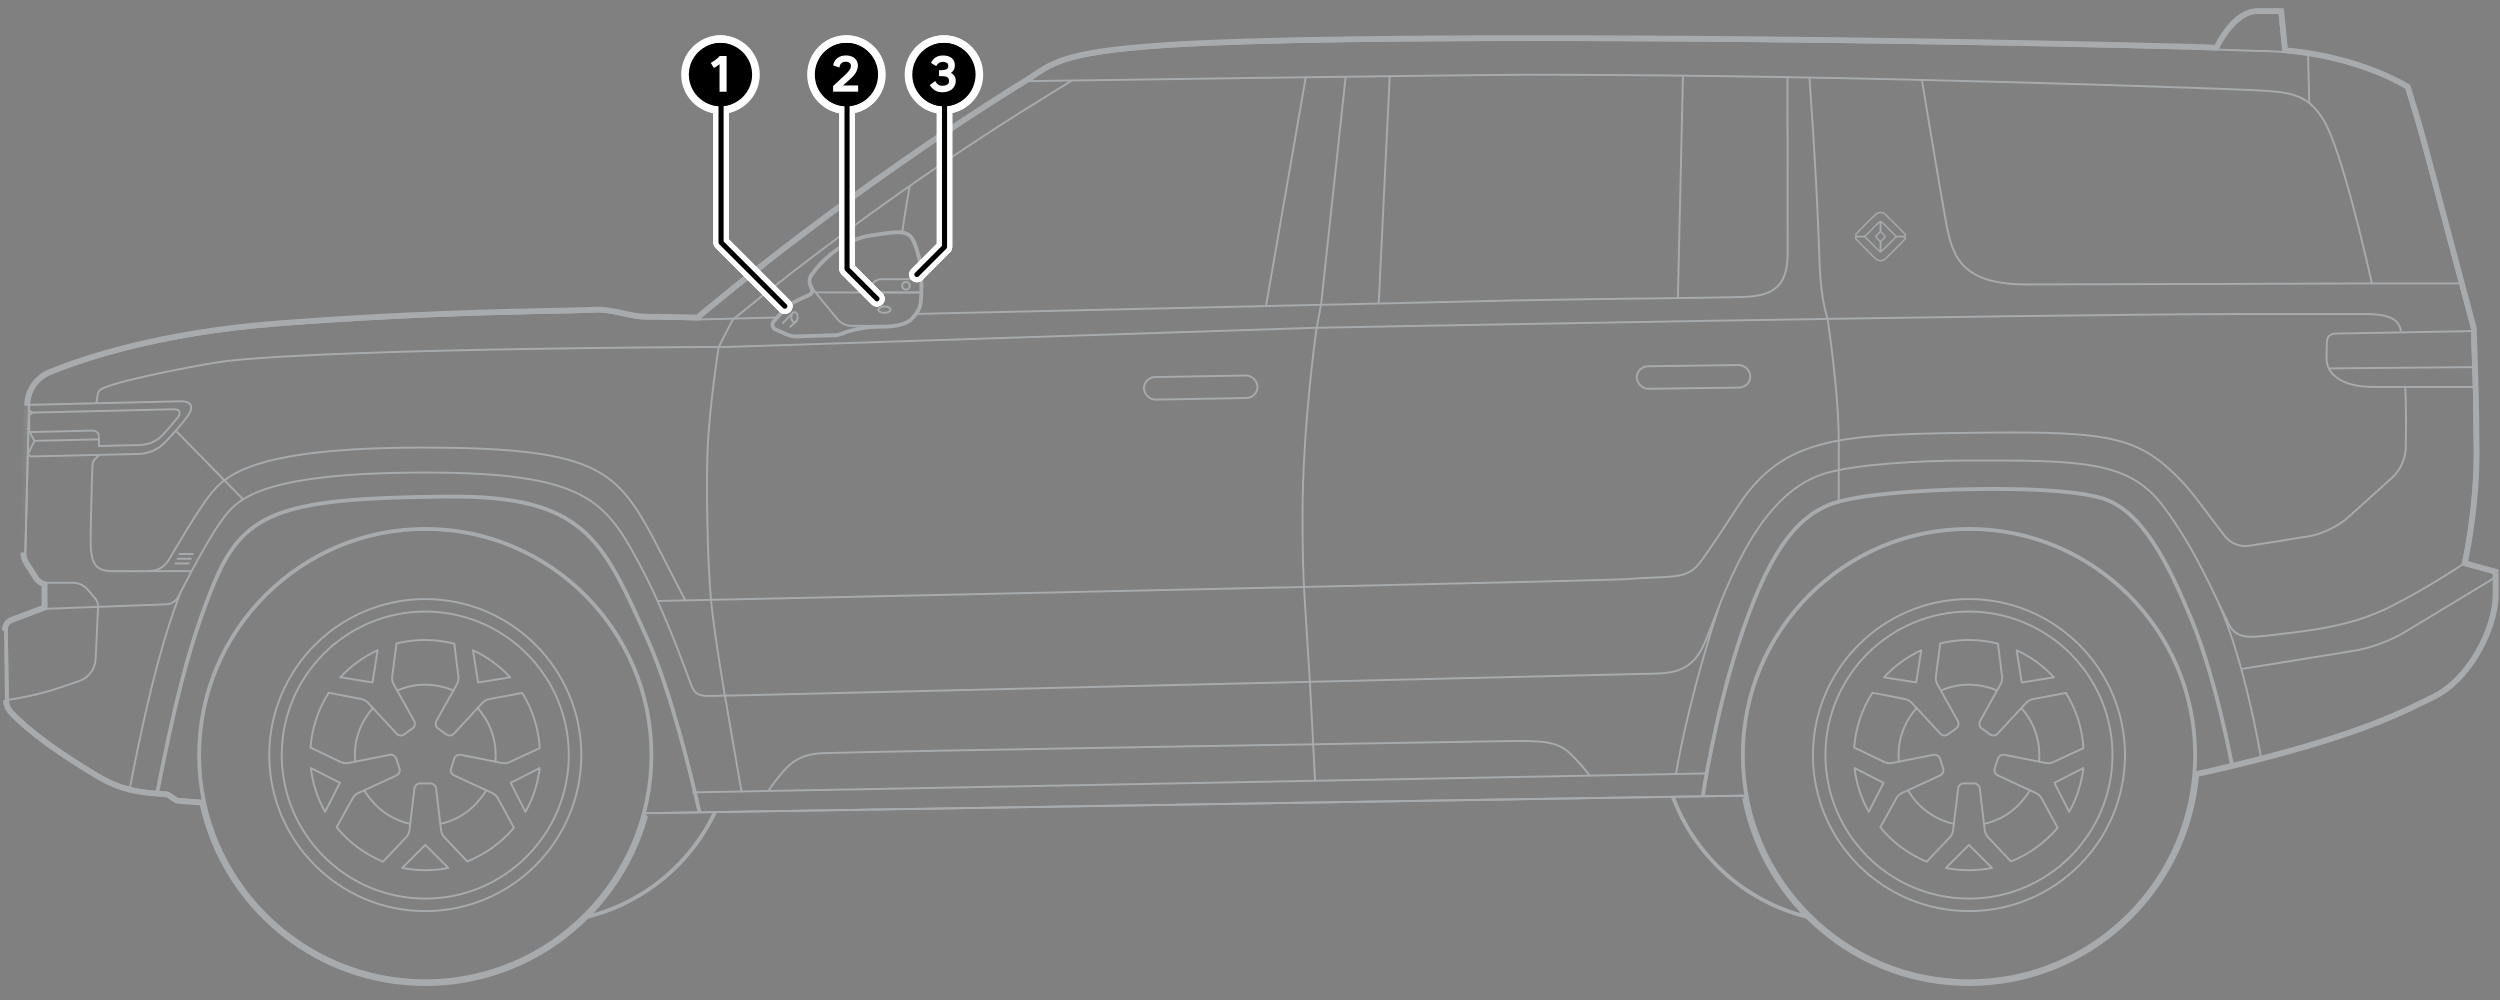 <?xml version="1.0" encoding="UTF-8"?><svg xmlns="http://www.w3.org/2000/svg" width="654" height="261.654" viewBox="0 0 654 261.654"><rect x="0" y="0" width="654" height="261.654" fill="#808080" stroke="none"/><g id="uuid-20042185-d2fc-4138-8f13-c846ec3a4ed9"><line x1="360.676" y1="79.277" x2="363.547" y2="19.933" style="fill:none; stroke:#a7abae; stroke-miterlimit:10; stroke-width:.5px;"/><line x1="331.233" y1="79.792" x2="341.588" y2="20.2" style="fill:none; stroke:#a7abae; stroke-miterlimit:10; stroke-width:.5px;"/><path d="m352.025,20.068l-6.434,59.643-1.212,6.434s-3.636,25.176-3.636,48.859c0,18.39.573,20.434,1.945,43.667l1.329,25.569" style="fill:none; stroke:#a7abae; stroke-miterlimit:10; stroke-width:.5px;"/><line x1="438.934" y1="77.98" x2="440.26" y2="19.788" style="fill:none; stroke:#a7abae; stroke-miterlimit:10; stroke-width:.5px;"/><path d="m201.037,206.912l.173-.273s1.547-2.433,3.821-4.991c2.958-3.328,5.995-4.436,10.353-4.622,10.066-.428,171.88-3.055,179.029-3.156,8.75-.123,12.818,0,16.145,3.081,2.306,2.135,4.31,4.617,5.328,5.946" style="fill:none; stroke:#a7abae; stroke-miterlimit:10; stroke-width:.5px;"/><line x1="604.107" y1="26.968" x2="603.796" y2="14.386" style="fill:none; stroke:#a7abae; stroke-miterlimit:10; stroke-width:.5px;"/><path d="m172.02,157.21c123.172-2.618,249.265-5.391,252.833-5.675,11.647-.924,16.272.235,19.596-4.067,3.143-4.067,6.101-8.874,10.537-15.529,11.414-17.121,25.692-18.202,57.494-18.672,37.528-.555,45.859.279,56.939,11.277,3.79,3.761,5.644,6.568,10.63,13.126.642.844,1.286,1.685,1.932,2.523,1.525,1.978,4.011,2.963,6.477,2.571l15.614-2.48c3.135-.498,7.629-2.642,9.989-4.765l11.569-10.412c2.311-2.08,3.66-5.028,3.721-8.137,0,0,0,0,0,0,.212-10.728-.158-16.028-.158-16.028" style="fill:none; stroke:#a7abae; stroke-miterlimit:10; stroke-width:.5px;"/><path d="m652.367,151.285l-23.74,14.34c-3.165,1.912-8.741,3.959-12.391,4.549l-29.923,4.837" style="fill:none; stroke:#a7abae; stroke-miterlimit:10; stroke-width:.5px;"/><path d="m25.986,118.994l-1.097,1.073c-.396.387-.634.903-.669,1.456-.193,3.089-.46,15.148-.5,18.459-.081,6.675.553,9.389,5.618,9.428,5.659.043,7.63,0,9.048,0,2.434,0,4.376-.587,5.947-3.235,1.57-2.648,7.382-12.639,10.537-16.638,3.962-5.022,10.889-12.448,55.585-12.448s50.563,5.444,60.174,23.17l8.75,17.008" style="fill:none; stroke:#a7abae; stroke-miterlimit:10; stroke-width:.5px;"/><path d="m229.738,85.233h-7.162c-1.143,0-2.671-.723-3.396-1.606l-5.783-7.043c-.523-.637-.928-1.362-1.196-2.142l-.084-.245" style="fill:none; stroke:#a7abae; stroke-miterlimit:10; stroke-width:.5px;"/><g id="uuid-76f3a014-7c23-478b-8bc5-be5f36b1925c"><path d="m218.615,87.936c.509-.016,1.019-.124,1.491-.32,1.364-.564,5.048-1.883,9.631-1.883,2.193,0,6.331.024,8.681-1.888,2.635-2.632,2.699-3.757,2.839-6.997.004-.104.009-.209.014-.317.034-.767.037-2.748.014-3.512-.09-3.048-.13-4.315-1.247-7.865-.611-1.942-1.179-3.304-2.346-4.027-.379-.235-.805-.393-1.288-.49-1.785-.36-4.57.088-9.234.824-.165.026-.332.052-.536.086-8.906,2.042-14.18,9.72-14.177,9.723-.517.579-.793,1.146-.894,1.704-.163.9.151,1.684.373,2.259.242.626.328.924.228,1.168-.065.159-.26.399-.877.676-4.97,2.227-5.16,2.416-8.252,5.904-.244.275-.506.571-.791.891-.177.199-.296.428-.359.667-.066.252-.069.512-.015.759s.165.483.331.684c.157.191.361.35.604.456l3.141,1.374c.634.277,1.675.478,2.367.456l10.302-.329Z" style="fill:none; stroke:#a7abae; stroke-miterlimit:10; stroke-width:.5px;"/><path d="m218.607,87.687c.48-.015.959-.117,1.404-.301,1.381-.571,5.099-1.902,9.727-1.902,2.226,0,6.257.012,8.504-1.815,2.574-2.571,2.628-3.625,2.766-6.831.004-.104.009-.209.014-.318.033-.759.036-2.734.014-3.494-.09-3.035-.128-4.278-1.236-7.797-.615-1.953-1.162-3.222-2.239-3.889-.349-.216-.746-.365-1.205-.458-1.729-.349-4.453.085-9.146.826-.165.026-.332.052-.519.082-8.837,2.026-14.066,9.67-14.046,9.645-.492.551-.743,1.077-.835,1.582-.149.821.135,1.541.36,2.124.231.596.372.998.226,1.354-.101.246-.366.522-1.006.809-4.94,2.214-5.101,2.382-8.167,5.842-.244.275-.506.571-.791.891-.15.169-.251.362-.304.564-.056.213-.058.433-.013.643s.14.409.28.579c.132.161.304.295.511.386l3.141,1.374c.6.262,1.604.456,2.259.435l10.302-.329Z" style="fill:none; stroke:#a7abae; stroke-miterlimit:10; stroke-width:.5px;"/></g><path d="m218.599,87.437c.45-.014.9-.11,1.316-.282,1.397-.578,5.149-1.921,9.822-1.921,2.259,0,6.183,0,8.327-1.742,2.596-2.592,2.556-3.557,2.706-6.983.033-.752.036-2.721.014-3.475-.089-3.023-.126-4.24-1.224-7.73-1.614-5.127-2.6-4.88-12.815-3.27-8.737,2.003-13.915,9.568-13.915,9.568-2.484,2.783,1.819,4.515-1.339,5.93-5.304,2.377-5.032,2.359-8.874,6.671-.508.57-.311,1.47.388,1.776l3.141,1.374c.566.247,1.533.434,2.15.414l10.302-.329Z" style="fill:none; stroke:#a7abae; stroke-miterlimit:10; stroke-width:.5px;"/><path d="m240.691,76.509h-13.179c-.273,0-.519-.164-.623-.416s-.047-.542.146-.735l1.395-1.395c.595-.595,1.401-.929,2.242-.929h10.112" style="fill:none; stroke:#a7abae; stroke-linecap:round; stroke-linejoin:round; stroke-width:.5px;"/><line x1="240.691" y1="76.509" x2="213.396" y2="76.509" style="fill:none; stroke:#a7abae; stroke-linecap:round; stroke-linejoin:round; stroke-width:.5px;"/><ellipse cx="207.838" cy="82.975" rx=".814" ry="1.309" style="fill:none; stroke:#a7abae; stroke-miterlimit:10; stroke-width:.5px;"/><ellipse cx="231.374" cy="81.021" rx="1.597" ry=".828" transform="translate(-1.396 4.102) rotate(-1.013)" style="fill:none; stroke:#a7abae; stroke-miterlimit:10; stroke-width:.5px;"/><line x1="208.24" y1="84.113" x2="206.723" y2="85.499" style="fill:none; stroke:#a7abae; stroke-linecap:round; stroke-linejoin:round; stroke-width:.5px;"/><line x1="207.474" y1="81.806" x2="204.795" y2="84.481" style="fill:none; stroke:#a7abae; stroke-linecap:round; stroke-linejoin:round; stroke-width:.5px;"/><circle cx="236.995" cy="74.771" r=".986" style="fill:none; stroke:#a7abae; stroke-miterlimit:10; stroke-width:.5px;"/><line x1="45.918" y1="147.406" x2="49.383" y2="147.406" style="fill:none; stroke:#a7abae; stroke-linecap:round; stroke-linejoin:round; stroke-width:.5px;"/><line x1="46.453" y1="146.172" x2="49.917" y2="146.172" style="fill:none; stroke:#a7abae; stroke-linecap:round; stroke-linejoin:round; stroke-width:.5px;"/><line x1="46.987" y1="144.938" x2="50.452" y2="144.938" style="fill:none; stroke:#a7abae; stroke-linecap:round; stroke-linejoin:round; stroke-width:.5px;"/><path d="m25.175,105.631l.391-2.429c.112-.693.563-1.285,1.202-1.576,5.689-2.592,28.834-6.778,32.423-7.175,31.016-3.429,131.339-3.705,131.339-3.705h.139c.567-.018,152.812-4.984,152.812-4.984,0,0,189.066-3.613,244.809-3.613,10.332,0,24.925,0,29.756,0,4.831,0,9.491.364,10.039,4.497" style="fill:none; stroke:#a7abae; stroke-miterlimit:10; stroke-width:.5px;"/><path d="m33.968,206.096c5.435-27.908,9.261-40.483,13.065-50.645" style="fill:none; stroke:#a7abae; stroke-miterlimit:10; stroke-width:.5px;"/><path d="m580.481,157.965c6.678,15.406,10.313,36.545,10.975,40.041" style="fill:none; stroke:#a7abae; stroke-miterlimit:10; stroke-width:.5px;"/><path d="m438.422,202.476c1.362-7.874,4.521-23.025,11.256-43.792" style="fill:none; stroke:#a7abae; stroke-miterlimit:10; stroke-width:.5px;"/><path d="m237.992,48.645c-.295,1.706-1.078,5.638-1.995,12.429" style="fill:none; stroke:#a7abae; stroke-miterlimit:10; stroke-width:.5px;"/><path d="m502.763,20.905s4.415,26.699,6.081,35.936c1.666,9.237,3.18,17.565,21.199,17.565s90.437-.262,90.437-.262" style="fill:none; stroke:#a7abae; stroke-miterlimit:10; stroke-width:.5px;"/><path d="m239.309,82.123l157.711-3.548c23.089-.458,51.253-.609,59.43-.912,8.177-.303,11.205-3.483,11.205-11.508s-.049-45.973-.049-45.973" style="fill:none; stroke:#a7abae; stroke-miterlimit:10; stroke-width:.5px;"/><path d="m269.053,21.225s114.095-1.676,131.292-1.676c88.145,0,188.448,3.989,188.448,3.989,9.865.634,16.194.023,20.973,11.854,4.947,12.249,10.714,38.754,10.714,38.754h23.026" style="fill:none; stroke:#a7abae; stroke-miterlimit:10; stroke-width:.5px;"/><path d="m583.84,199.909s-4.073-22.211-10.599-37.96c-6.259-15.103-12.961-28.353-23.17-31.551-10.209-3.198-35.379-2.415-35.379-2.415,0,0-27.06.369-36.162,4.059-9.102,3.69-16.229,13.121-23.862,36.654-6.113,18.848-9.225,39.606-9.225,39.606" style="fill:none; stroke:#a7abae; stroke-miterlimit:10;"/><line x1="456.871" y1="208.127" x2="168.44" y2="212.733" style="fill:none; stroke:#a7abae; stroke-miterlimit:10; stroke-width:.5px;"/><path d="m515.084,256.693c-32.623,0-59.164-26.541-59.164-59.163,0-32.623,26.541-59.164,59.164-59.164s59.164,26.541,59.164,59.164-26.541,59.163-59.164,59.163Z" style="fill:none; stroke:#a7abae; stroke-miterlimit:10; stroke-width:1px;"/><path d="m515.08,238.346c-22.507,0-40.817-18.31-40.817-40.816,0-22.507,18.31-40.817,40.817-40.817,22.507,0,40.817,18.31,40.817,40.817,0,22.506-18.31,40.816-40.817,40.816Z" style="fill:none; stroke:#a7abae; stroke-miterlimit:10; stroke-width:.5px;"/><path d="m515.08,235.075c-20.703,0-37.546-16.843-37.546-37.545s16.844-37.546,37.546-37.546,37.545,16.843,37.545,37.546-16.843,37.545-37.545,37.545Z" style="fill:none; stroke:#a7abae; stroke-miterlimit:10; stroke-width:.5px;"/><path d="m504.029,225.415c-4.647-1.91-8.895-5.011-12.148-8.996l4.182-7.549c.326-.617.84-1.1,1.49-1.408l9.988-4.612c.684-.337,1.014-1.091.804-1.802l-.431-1.309-.403-1.273c-.221-.628-.8-1.033-1.449-1.033h-.079l-.174.021-10.821,2.139c-.216.043-.429.066-.641.066-.471,0-.945-.109-1.368-.311l-7.924-3.785c.362-5.026,1.993-10.029,4.786-14.345l8.481,1.652c.688.131,1.316.474,1.764.965l7.508,8.093c.274.302.673.476,1.087.476.319,0,.626-.101.887-.291l2.176-1.562c.624-.495.789-1.307.424-1.955l-5.363-9.617c-.343-.594-.476-1.303-.382-2.006l1.145-8.668c7.406-1.731,12.898-.487,15.108.107l1.069,8.56c.092.686-.045,1.4-.382,2.008l-5.367,9.621c-.369.656-.191,1.494.416,1.944l2.173,1.569c.259.189.566.291.889.291.407,0,.789-.161,1.08-.454l7.508-8.108c.467-.504,1.085-.842,1.787-.973l8.593-1.597c2.664,4.265,4.295,9.272,4.584,14.427l-7.83,3.639c-.441.212-.913.319-1.382.319-.21,0-.422-.021-.63-.064l-10.905-2.152-.189-.007c-.666,0-1.258.435-1.44,1.057l-.412,1.249-.407,1.28c-.247.703.09,1.498.789,1.826l10.001,4.619c.63.302,1.147.791,1.485,1.406l4.167,7.671c-3.247,3.841-7.472,6.934-12.208,8.811l-5.976-6.314c-.484-.506-.791-1.155-.872-1.828l-1.309-10.944c-.082-.752-.725-1.325-1.494-1.325h-2.677c-.763,0-1.404.57-1.492,1.327l-1.307,10.94c-.082.688-.388,1.333-.862,1.82l-6.046,6.385Z" style="fill:none; stroke:#a7abae; stroke-linecap:round; stroke-linejoin:round; stroke-width:.5px;"/><path d="m521.105,227.047c-1.941.393-3.969.6-6.03.6s-4.078-.207-6.019-.6l6.019-6.03,6.03,6.03Z" style="fill:none; stroke:#a7abae; stroke-linecap:round; stroke-linejoin:round; stroke-width:.5px;"/><path d="m545.014,200.921c-.226,1.967-.656,3.96-1.293,5.92-.637,1.96-1.457,3.814-2.43,5.539l-3.875-7.588,7.598-3.871Z" style="fill:none; stroke:#a7abae; stroke-linecap:round; stroke-linejoin:round; stroke-width:.5px;"/><path d="m527.555,170.108c1.801.823,3.563,1.848,5.231,3.059,1.667,1.211,3.177,2.565,4.517,4.023l-8.414,1.34-1.334-8.423Z" style="fill:none; stroke:#a7abae; stroke-linecap:round; stroke-linejoin:round; stroke-width:.5px;"/><path d="m492.855,177.191c1.34-1.458,2.858-2.818,4.526-4.029s3.421-2.229,5.222-3.053l-1.325,8.416-8.423-1.334Z" style="fill:none; stroke:#a7abae; stroke-linecap:round; stroke-linejoin:round; stroke-width:.5px;"/><path d="m488.869,212.381c-.973-1.725-1.797-3.589-2.434-5.55-.637-1.96-1.063-3.943-1.29-5.91l7.595,3.861-3.871,7.598Z" style="fill:none; stroke:#a7abae; stroke-linecap:round; stroke-linejoin:round; stroke-width:.5px;"/><path d="m496.742,199.247c-.617-6.607,2.335-11.444,4.64-14.016" style="fill:none; stroke:#a7abae; stroke-linecap:round; stroke-linejoin:round; stroke-width:.5px;"/><path d="m511.139,215.522c-5.121-1.121-9.452-4.379-12.007-8.788" style="fill:none; stroke:#a7abae; stroke-linecap:round; stroke-linejoin:round; stroke-width:.5px;"/><path d="m531.048,206.739c-1.812,2.816-5.219,7.295-12.034,8.784" style="fill:none; stroke:#a7abae; stroke-linecap:round; stroke-linejoin:round; stroke-width:.5px;"/><path d="m528.776,185.23c4.487,4.992,4.951,10.672,4.641,14.015" style="fill:none; stroke:#a7abae; stroke-linecap:round; stroke-linejoin:round; stroke-width:.5px;"/><path d="m507.733,180.642c6.953-3.04,12.978-.75,14.701.003" style="fill:none; stroke:#a7abae; stroke-linecap:round; stroke-linejoin:round; stroke-width:.5px;"/><path d="m280.426,21.059c-12.379,7.612-46.95,28.416-88.749,62.576" style="fill:none; stroke:#a7abae; stroke-miterlimit:10; stroke-width:.5px;"/><path d="m646.662,86.613l-35.523.65c-1.294,0-2.434.585-2.434,2.342l-.087,4.122c0,4.046,3.821,7.493,12.212,7.493h26.3" style="fill:none; stroke:#a7abae; stroke-miterlimit:10; stroke-width:.5px;"/><path d="m53.312,209.514c-.095-.007-4.504-.331-6.615-.494-.725-.056-2.244-1.63-2.969-1.688-1.115-.088-1.436-.114-2.552-.205-4.548-.369-9.231-.772-15.732-4.679-9.486-5.701-17.351-11.25-22.215-16.409-.751-.796-1.153-1.857-1.17-2.951l-.284-18.35c-.014-.875.483-1.677,1.272-2.055l9.072-3.418v-6.81s-1.495-.111-2.436-1.661c-.579-.954-1.621-2.559-2.335-3.652-.498-.762-.752-1.656-.729-2.566l.985-38.686c.09-3.543,2.251-6.698,5.528-8.049,8.847-3.645,28.596-10.305,59.258-12.71,43.106-3.381,78.484-3.239,82.952-3.601,4.468-.362,9.177,1.811,13.765,1.811s13.523.241,13.523.241c0,0,38.518-32.903,86.333-62.305,6.229-3.939,7.946-7.125,35.947-8.98,45.018-2.981,177.593-1.91,268.505.446l16.521.565c24.388,0,39.528,9.735,39.528,9.735,0,0,2.463,7.859,4.223,14.31,1.628,5.969,11.49,43.056,12.955,48.566l.49,15.295h.019s.091,1.528.227,16.392c.144,15.767-3.176,30.061-3.176,30.061l8.168,2.269s0,2.236,0,5.672c0,8.468-6.593,21.7-15.964,26.26-6.924,3.369-18.367,9.828-52.563,18.036-3.257.782-6.514,1.525-9.77,2.229" style="fill:none; stroke:#a7abae; stroke-miterlimit:10; stroke-width:.5px;"/><path d="m182.991,212.501l-.43-1.882c-1.554-6.802-7.068-29.924-13.165-43.369-11.708-25.82-16.084-37.713-52.451-37.351-42.086.419-52.758,3.458-60.581,21.806-7.255,17.018-11.271,35.578-15.187,55.423" style="fill:none; stroke:#a7abae; stroke-miterlimit:10;"/><path d="m644.2,147.673s-9.125,6.109-18.827,11.013c-10.478,5.297-21.459,6.297-29.516,7.269-8.05.971-11.262,1.548-13.42-4.018-3.218-6.15-7.723-17.668-16.343-29.259-9.12-12.263-21.393-12.258-51.578-12.201-12.948.024-29.696,1.013-37.528,3.512-18.514,5.908-26.545,33.678-31.08,44.247-3.661,8.532-9.655,7.914-16.696,8.064-7.33.156-236.934,5.635-236.934,5.635-8.291,0-9.995,1.022-11.453-2.729-1.748-4.496-6.806-19.167-13.684-31.928-8.832-16.386-14.147-23.656-55.855-23.656-41.708,0-48.62,6.592-52.317,11.213-3.138,3.922-7.803,12.381-12.31,21.245-.605,1.19-1.812,1.963-3.146,2.013l-31.392,1.173" style="fill:none; stroke:#a7abae; stroke-miterlimit:10; stroke-width:.5px;"/><path d="m111.256,256.693c-32.623,0-59.164-26.541-59.164-59.163,0-32.623,26.541-59.164,59.164-59.164,32.623,0,59.164,26.541,59.164,59.164,0,32.622-26.541,59.163-59.164,59.163Z" style="fill:none; stroke:#a7abae; stroke-miterlimit:10; stroke-width:1px;"/><path d="m111.252,238.346c-22.507,0-40.817-18.31-40.817-40.816,0-22.507,18.31-40.817,40.817-40.817,22.507,0,40.817,18.31,40.817,40.817,0,22.506-18.31,40.816-40.817,40.816Z" style="fill:none; stroke:#a7abae; stroke-miterlimit:10; stroke-width:.5px;"/><path d="m111.252,235.075c-20.703,0-37.546-16.843-37.546-37.545s16.844-37.546,37.546-37.546,37.545,16.843,37.545,37.546-16.843,37.545-37.545,37.545Z" style="fill:none; stroke:#a7abae; stroke-miterlimit:10; stroke-width:.5px;"/><path d="m100.201,225.415c-4.647-1.91-8.895-5.011-12.148-8.996l4.182-7.549c.326-.617.84-1.1,1.49-1.408l9.988-4.612c.684-.337,1.014-1.091.804-1.802l-.431-1.309-.403-1.273c-.221-.628-.8-1.033-1.449-1.033h-.079l-.174.021-10.821,2.139c-.216.043-.429.066-.641.066-.471,0-.945-.109-1.368-.311l-7.924-3.785c.362-5.026,1.993-10.029,4.786-14.345l8.481,1.652c.688.131,1.316.474,1.764.965l7.508,8.093c.274.302.673.476,1.087.476.319,0,.626-.101.887-.291l2.176-1.562c.624-.495.789-1.307.424-1.955l-5.363-9.617c-.343-.594-.476-1.303-.382-2.006l1.145-8.668c7.406-1.731,12.898-.487,15.108.107l1.069,8.56c.092.686-.045,1.4-.382,2.008l-5.367,9.621c-.369.656-.191,1.494.416,1.944l2.173,1.569c.259.189.566.291.889.291.407,0,.789-.161,1.08-.454l7.508-8.108c.467-.504,1.085-.842,1.787-.973l8.593-1.597c2.664,4.265,4.295,9.272,4.584,14.427l-7.83,3.639c-.441.212-.913.319-1.382.319-.21,0-.422-.021-.63-.064l-10.905-2.152-.189-.007c-.666,0-1.258.435-1.44,1.057l-.412,1.249-.407,1.28c-.247.703.09,1.498.789,1.826l10.001,4.619c.63.302,1.147.791,1.485,1.406l4.167,7.671c-3.247,3.841-7.472,6.934-12.208,8.811l-5.976-6.314c-.484-.506-.791-1.155-.872-1.828l-1.309-10.944c-.082-.752-.725-1.325-1.494-1.325h-2.677c-.763,0-1.404.57-1.492,1.327l-1.307,10.94c-.082.688-.388,1.333-.862,1.82l-6.046,6.385Z" style="fill:none; stroke:#a7abae; stroke-linecap:round; stroke-linejoin:round; stroke-width:.5px;"/><path d="m117.277,227.047c-1.941.393-3.969.6-6.03.6s-4.078-.207-6.019-.6l6.019-6.03,6.03,6.03Z" style="fill:none; stroke:#a7abae; stroke-linecap:round; stroke-linejoin:round; stroke-width:.5px;"/><path d="m141.186,200.921c-.226,1.967-.656,3.96-1.293,5.92-.637,1.96-1.457,3.814-2.43,5.539l-3.875-7.588,7.598-3.871Z" style="fill:none; stroke:#a7abae; stroke-linecap:round; stroke-linejoin:round; stroke-width:.5px;"/><path d="m123.727,170.108c1.801.823,3.563,1.848,5.231,3.059,1.667,1.211,3.177,2.565,4.517,4.023l-8.414,1.34-1.334-8.423Z" style="fill:none; stroke:#a7abae; stroke-linecap:round; stroke-linejoin:round; stroke-width:.5px;"/><path d="m89.028,177.191c1.34-1.458,2.858-2.818,4.526-4.029s3.421-2.229,5.222-3.053l-1.325,8.416-8.423-1.334Z" style="fill:none; stroke:#a7abae; stroke-linecap:round; stroke-linejoin:round; stroke-width:.5px;"/><path d="m85.041,212.381c-.973-1.725-1.797-3.589-2.434-5.55-.637-1.96-1.063-3.943-1.29-5.91l7.595,3.861-3.871,7.598Z" style="fill:none; stroke:#a7abae; stroke-linecap:round; stroke-linejoin:round; stroke-width:.5px;"/><path d="m92.914,199.247c-.617-6.607,2.335-11.444,4.64-14.016" style="fill:none; stroke:#a7abae; stroke-linecap:round; stroke-linejoin:round; stroke-width:.5px;"/><path d="m107.311,215.522c-5.121-1.121-9.452-4.379-12.007-8.788" style="fill:none; stroke:#a7abae; stroke-linecap:round; stroke-linejoin:round; stroke-width:.5px;"/><path d="m127.22,206.739c-1.812,2.816-5.219,7.295-12.034,8.784" style="fill:none; stroke:#a7abae; stroke-linecap:round; stroke-linejoin:round; stroke-width:.5px;"/><path d="m124.948,185.23c4.487,4.992,4.951,10.672,4.641,14.015" style="fill:none; stroke:#a7abae; stroke-linecap:round; stroke-linejoin:round; stroke-width:.5px;"/><path d="m103.905,180.642c6.953-3.04,12.978-.75,14.701.003" style="fill:none; stroke:#a7abae; stroke-linecap:round; stroke-linejoin:round; stroke-width:.5px;"/><path d="m12.12,152.457h6.951c1.437,0,2.874.596,3.991,1.913l1.889,2.227c.423.499.744,1.441.713,2.094l-.645,13.73c-.122,2.607-1.823,4.876-4.291,5.726l-4.879,1.68c-6.862,2.362-13.791,3.264-13.791,3.264" style="fill:none; stroke:#a7abae; stroke-miterlimit:10; stroke-width:.5px;"/><rect x="428.178" y="95.655" width="29.7" height="5.895" rx="2.947" ry="2.947" transform="translate(-1.272 5.901) rotate(-.762)" style="fill:none; stroke:#a7abae; stroke-linecap:round; stroke-linejoin:round; stroke-width:.5px;"/><rect x="299.265" y="98.433" width="29.7" height="5.895" rx="2.947" ry="2.947" transform="translate(-1.745 5.576) rotate(-1.014)" style="fill:none; stroke:#a7abae; stroke-linecap:round; stroke-linejoin:round; stroke-width:.5px;"/><line x1="182.63" y1="83.586" x2="203.653" y2="83.035" style="fill:none; stroke:#a7abae; stroke-miterlimit:10; stroke-width:.5px;"/><path d="m193.952,206.929l-4.327-25.008s-2.802-16.197-3.624-24.936c-.822-8.739-1.569-32.641-.598-44.368.971-11.727,2.614-21.885,2.614-21.885l3.66-7.096" style="fill:none; stroke:#a7abae; stroke-miterlimit:10; stroke-width:.5px;"/><path d="m473.363,20.373c2.1,30.092,2.35,40.926,2.668,49.307.329,8.673,2.049,13.737,2.049,13.737,0,0,2.929,18.893,2.929,31.73v15.919" style="fill:none; stroke:#a7abae; stroke-miterlimit:10; stroke-width:.5px;"/><line x1="446.458" y1="202.326" x2="181.129" y2="207.284" style="fill:none; stroke:#a7abae; stroke-miterlimit:10; stroke-width:.5px;"/><path d="m580.127,12.978l.367-.766s4.226-8.814,10.022-8.814h5.796l1.011,10.218" style="fill:none; stroke:#a7abae; stroke-miterlimit:10; stroke-width:.5px;"/><g id="uuid-d1fcad45-4973-4326-a579-f0b0fcc62391"><path d="m.783,164.742s.276,18.362.276,18.361c.018,1.328.514,2.634,1.45,3.624,4.955,5.251,12.919,10.863,22.427,16.57,6.698,4.031,11.565,4.454,16.168,4.822.499.039.838.067,1.163.093.394.032.768.062,1.329.102.147.042.47.257,1.041.67.413.3,1.263.966,1.98,1.024.405.031.893.067,1.419.107,1.506.114,3.389.257,4.45.334,2.965,13.49,10.47,25.296,20.823,33.729s23.574,13.505,37.95,13.505c13.761,0,26.455-4.639,36.598-12.435,10.181-7.825,17.796-18.832,21.349-31.527,0,0,286.869-4.584,286.854-4.584,2.704,13.79,10.134,25.903,20.525,34.58,10.437,8.715,23.867,13.966,38.499,13.966,15.747,0,30.103-6.083,40.837-16.019,10.63-9.84,17.713-23.465,19.082-38.712,3.022-.665,6.045-1.356,9.068-2.085,31.493-7.552,43.775-13.639,50.991-17.221.634-.315,1.225-.608,1.786-.881,4.491-2.19,8.312-6.234,11.13-10.745,3.359-5.374,5.395-11.571,5.395-16.411v-6.43s-7.992-2.219-7.992-2.219c.723-3.439,3.115-15.875,2.991-29.364-.129-14.629-.246-16.416-.248-16.423l-.483-15.409-1.705-6.408c-3.3-12.405-9.966-37.457-11.28-42.268-1.765-6.476-4.351-14.689-4.351-14.689l-.304-.195s-12.013-7.714-31.759-9.519l-1.025-10.296h-6.707c-1.56,0-2.983.543-4.222,1.323-4.084,2.569-6.696,8.055-6.699,8.061,0,0-.083.175-.082.175,0,0-6.059-.21-6.067-.21-90.901-2.355-223.527-3.433-268.593-.449-14.524.965-22.087,2.29-26.898,3.931-3.513,1.198-5.537,2.558-7.658,3.98-.604.405-1.21.812-1.855,1.219-45.454,27.944-82.519,59.068-86.163,62.155-1.757-.047-9.123-.237-13.165-.237-2.005,0-4.055-.442-6.221-.914-2.447-.533-5.061-1.11-7.629-.901-1.066.087-4.023.145-8.6.235-13.816.27-41.895.82-74.34,3.371-30.775,2.408-50.634,9.108-59.562,12.779-1.816.747-3.322,1.991-4.39,3.537-1.08,1.563-1.712,3.435-1.769,5.417,0,0-.974,38.688-.974,38.68-.036,1.113.286,2.216.889,3.138.714,1.092,1.753,2.695,2.32,3.616.441.737.991,1.229,1.513,1.552.288.178.565.304.773.354,0,0,0,5.364,0,5.364,0,0-8.425,3.173-8.506,3.208-.568.274-1.032.7-1.35,1.216s-.491,1.12-.481,1.75Z" style="fill:none; stroke:#a7abae; stroke-miterlimit:3; stroke-width:.5px;"/><path d="m1.033,164.738s.276,18.362.276,18.361c.017,1.269.491,2.513,1.382,3.456,4.93,5.225,12.87,10.822,22.374,16.528,6.648,4.001,11.469,4.42,16.059,4.786.5.039.838.067,1.164.093.394.032.768.062,1.368.109.159.031.523.271,1.129.711.45.326,1.226.926,1.852.977.405.031.893.067,1.419.107,1.611.122,3.634.275,4.635.348,2.925,13.509,10.419,25.334,20.776,33.771,10.316,8.404,23.476,13.449,37.792,13.449,13.704,0,26.344-4.62,36.446-12.384,10.187-7.829,17.794-18.858,21.311-31.576,0,0,287.262-4.59,287.251-4.59,2.659,13.817,10.08,25.957,20.48,34.641,10.394,8.679,23.768,13.908,38.339,13.908,15.682,0,29.978-6.057,40.667-15.952,10.629-9.839,17.696-23.476,19.018-38.733,3.08-.677,6.162-1.381,9.243-2.123,31.473-7.547,43.737-13.628,50.938-17.202.634-.315,1.225-.608,1.787-.881,4.436-2.163,8.225-6.167,11.028-10.652,3.341-5.346,5.357-11.498,5.357-16.279v-6.24s-8.036-2.231-8.036-2.231c.654-3.067,3.161-15.752,3.034-29.54-.129-14.687-.247-16.413-.247-16.417l-.483-15.38-1.698-6.38c-3.301-12.406-9.966-37.457-11.279-42.266-1.763-6.471-4.321-14.593-4.321-14.593l-.228-.146s-12.038-7.734-31.852-9.499l-1.023-10.277h-6.48c-1.5,0-2.878.522-4.089,1.284-4.015,2.526-6.604,7.952-6.606,7.956,0,0-.153.324-.153.324,0,0-6.223-.216-6.23-.216-90.904-2.355-223.518-3.432-268.57-.449-14.521.965-22.055,2.289-26.834,3.918-3.48,1.187-5.483,2.531-7.599,3.951-.604.405-1.213.813-1.864,1.225-45.766,28.136-83.022,59.495-86.205,62.194-1.565-.042-9.138-.24-13.254-.24-2.037,0-4.113-.449-6.274-.919-2.455-.534-5.031-1.101-7.555-.896-1.076.088-4.045.146-8.615.236-13.815.27-41.888.82-74.326,3.37-30.747,2.405-50.581,9.099-59.487,12.761-1.771.729-3.238,1.941-4.279,3.448-1.053,1.524-1.669,3.348-1.725,5.282,0,0-.974,38.688-.974,38.682-.034,1.06.273,2.113.849,2.993.713,1.092,1.754,2.697,2.325,3.624.418.699.939,1.163,1.43,1.468.348.215.679.35.892.372,0,0,0,5.732,0,5.732,0,0-8.587,3.234-8.648,3.26-.525.253-.952.646-1.246,1.122s-.453,1.034-.444,1.615Z" style="fill:none; stroke:#a7abae; stroke-miterlimit:3; stroke-width:.5px;"/><path d="m1.283,164.734s.276,18.362.276,18.362c.016,1.209.468,2.393,1.314,3.288,4.905,5.199,12.82,10.782,22.321,16.485,6.598,3.971,11.373,4.386,15.949,4.751.5.039.839.067,1.164.093.393.032.767.062,1.379.11.187.015.607.295,1.244.756.486.352,1.188.887,1.724.93.405.031.893.067,1.419.107,1.735.131,3.923.297,4.822.361,2.884,13.528,10.368,25.373,20.729,33.813,10.274,8.369,23.378,13.393,37.634,13.393,13.647,0,26.234-4.6,36.294-12.332,10.193-7.834,17.792-18.884,21.272-31.625,0,0,287.656-4.596,287.648-4.596,2.613,13.844,10.025,26.011,20.434,34.703,10.351,8.643,23.668,13.85,38.179,13.85,15.616,0,29.852-6.032,40.498-15.886,10.627-9.838,17.679-23.488,18.955-38.754,3.139-.689,6.278-1.405,9.418-2.162,31.453-7.542,43.7-13.616,50.886-17.183.634-.315,1.226-.609,1.789-.882,4.38-2.136,8.138-6.099,10.926-10.56,3.324-5.319,5.319-11.424,5.319-16.146v-6.05s-8.08-2.243-8.08-2.243c.562-2.59,3.209-15.571,3.078-29.716-.13-14.744-.247-16.409-.247-16.411l-.482-15.352-1.691-6.353c-3.301-12.407-9.965-37.456-11.279-42.265-1.762-6.466-4.291-14.497-4.291-14.497l-.152-.098s-12.063-7.753-31.945-9.478l-1.021-10.257h-6.254c-1.441,0-2.773.501-3.956,1.246-3.946,2.483-6.512,7.848-6.513,7.851,0,0-.223.473-.223.473,0,0-6.388-.221-6.392-.221-90.906-2.355-223.508-3.432-268.547-.45-14.517.965-22.024,2.287-26.77,3.905-3.448,1.176-5.428,2.505-7.541,3.922-.604.405-1.215.815-1.872,1.23-46.138,28.365-83.622,60.005-86.247,62.234-1.321-.036-9.139-.242-13.343-.242-2.068,0-4.171-.456-6.327-.925-2.463-.536-5.002-1.093-7.482-.891-1.086.088-4.067.147-8.631.236-13.814.27-41.881.82-74.311,3.369-30.718,2.403-50.527,9.09-59.411,12.743-1.725.71-3.154,1.891-4.168,3.358-1.026,1.484-1.626,3.262-1.68,5.146,0,0-.974,38.688-.974,38.684-.033,1.007.259,2.009.808,2.848.713,1.091,1.756,2.7,2.33,3.632.396.661.886,1.098,1.347,1.384.421.261.814.394,1.01.377,0,0,0,6.113,0,6.113,0,0-8.748,3.295-8.789,3.312-.481.231-.872.592-1.142,1.028s-.415.947-.406,1.48Z" style="fill:none; stroke:#a7abae; stroke-miterlimit:3; stroke-width:.5px;"/><path d="m1.533,164.73s.276,18.362.276,18.362c.015,1.15.445,2.272,1.246,3.12,4.881,5.173,12.771,10.741,22.268,16.442,6.549,3.941,11.276,4.352,15.84,4.716.5.039.839.067,1.165.094.393.032.767.062,1.379.11.276.022.77.368,1.371.803.522.379,1.151.847,1.596.883.405.031.894.067,1.419.107,1.893.143,4.296.325,5.008.375,2.843,13.548,10.316,25.411,20.681,33.855,10.231,8.334,23.28,13.337,37.476,13.337,13.59,0,26.124-4.581,36.141-12.28,10.199-7.839,17.79-18.911,21.232-31.673,0,0,288.051-4.603,288.047-4.603,2.567,13.871,9.97,26.065,20.387,34.764,10.308,8.607,23.569,13.792,38.019,13.792,15.551,0,29.727-6.006,40.328-15.819,10.626-9.836,17.662-23.499,18.891-38.775,3.198-.701,6.396-1.429,9.594-2.2,31.433-7.538,43.662-13.605,50.833-17.163.634-.315,1.227-.609,1.79-.883,4.325-2.109,8.051-6.032,10.823-10.468,3.307-5.291,5.281-11.351,5.281-16.014v-5.86s-8.124-2.255-8.124-2.255c.423-1.912,3.258-15.278,3.123-29.891-.131-14.854-.248-16.416-.247-16.405,0,0-.48-15.295-.488-15.351-.284-1.067-.883-3.318-1.676-6.297-3.301-12.408-9.965-37.456-11.278-42.263-1.761-6.46-4.261-14.402-4.261-14.402l-.076-.049s-12.087-7.773-32.037-9.457l-1.019-10.239h-6.028c-1.381,0-2.667.48-3.823,1.207-3.878,2.439-6.42,7.745-6.42,7.746l-.293.622s-6.552-.227-6.554-.227c-90.908-2.355-223.499-3.432-268.524-.45-14.513.965-21.993,2.286-26.706,3.893-3.416,1.165-5.373,2.478-7.482,3.893-.603.405-1.217.817-1.88,1.236-46.625,28.664-84.409,60.674-86.289,62.273-.974-.027-9.113-.245-13.432-.245-2.1,0-4.23-.463-6.38-.931-2.471-.538-4.972-1.084-7.408-.886-1.096.089-4.089.148-8.646.237-13.814.27-41.875.82-74.296,3.368-30.69,2.401-50.474,9.081-59.335,12.725-1.679.691-3.071,1.84-4.058,3.269-.998,1.445-1.584,3.176-1.636,5.01,0,0-.974,38.688-.974,38.686-.031.954.246,1.906.768,2.704.713,1.091,1.758,2.702,2.335,3.641.373.623.833,1.033,1.264,1.3.517.32.99.435,1.128.378,0,0,0,6.497,0,6.497,0,0-8.91,3.356-8.931,3.364-.437.21-.793.538-1.037.934s-.377.86-.369,1.345Z" style="fill:none; stroke:#a7abae; stroke-miterlimit:3; stroke-width:.5px;"/></g><path d="m1.783,164.727l.276,18.362c.015,1.09.422,2.152,1.178,2.951,4.856,5.147,12.721,10.7,22.215,16.4,6.499,3.911,11.18,4.318,15.731,4.681,1.105.087,1.425.116,2.544.204.727.058,2.253,1.628,2.966,1.686,2.123.16,6.528.494,6.615.494,5.554,26.897,29.427,47.178,57.951,47.178,27.376,0,50.449-18.668,57.181-43.951l288.433-4.609h.015c5.001,27.58,29.194,48.559,58.198,48.559,31.069,0,56.628-24.076,58.984-54.549,3.257-.712,6.513-1.454,9.77-2.239,34.195-8.2,45.637-14.655,52.572-18.028,9.363-4.565,15.963-17.795,15.963-26.257,0-3.446,0-5.67,0-5.67l-8.171-2.268s3.315-14.306,3.169-30.066c-.131-14.859-.247-16.4-.247-16.4l-.48-15.295c-1.468-5.51-11.326-42.598-12.954-48.559-1.759-6.455-4.231-14.306-4.231-14.306,0,0-12.111-7.793-32.13-9.436l-1.018-10.221h-5.801c-5.786,0-10.017,8.81-10.017,8.81l-.363.771-6.717-.233c-90.911-2.355-223.489-3.431-268.501-.451-28.002,1.861-29.717,5.045-35.954,8.985-47.818,29.397-86.331,62.313-86.331,62.313,0,0-8.927-.247-13.521-.247s-9.305-2.181-13.768-1.817c-4.463.363-39.851.218-82.943,3.606-30.662,2.399-50.42,9.072-59.26,12.707-3.286,1.352-5.437,4.507-5.539,8.054l-.974,38.688c-.029.901.232,1.803.727,2.559.712,1.09,1.759,2.704,2.341,3.649.931,1.556,2.428,1.672,2.428,1.672v6.804s-9.072,3.417-9.072,3.417c-.785.378-1.28,1.178-1.265,2.05Z" style="fill:none; stroke:#a7abae; stroke-miterlimit:3; stroke-width:.5px;"/><path d="m472.76,239.858c-16.259-4.009-29.431-15.948-35.159-31.462" style="fill:none; stroke:#a7abae; stroke-miterlimit:10; stroke-width:1px;"/><path d="m187.043,212.437c-6.587,13.941-19.398,24.389-34.825,27.737" style="fill:none; stroke:#a7abae; stroke-miterlimit:10; stroke-width:1px;"/><line x1="46.144" y1="112.841" x2="63.598" y2="130.632" style="fill:none; stroke:#a7abae; stroke-miterlimit:10; stroke-width:.5px;"/><line x1="38.386" y1="149.41" x2="50.129" y2="149.41" style="fill:none; stroke:#a7abae; stroke-miterlimit:10; stroke-width:.5px;"/><path d="m487.507,61.888c.273,0,.397-.081.546-.24,0,0,2.97-3.034,3.592-3.557.137-.116.297-.118.299-.118.009,0,.169.002.307.118.58.489,3.592,3.557,3.592,3.557.147.159.273.24.546.24l1.652-.002c.366,0,.602-.346.301-.657-1.69-1.746-4.579-4.631-5.242-5.237-.319-.292-.725-.408-1.152-.408s-.814.138-1.152.409c-.726.576-4.55,4.439-5.243,5.236-.268.309-.135.657.303.657l1.652.002Z" style="fill:none; stroke:#a7abae; stroke-linecap:round; stroke-linejoin:round; stroke-width:.375px;"/><path d="m490.796,67.784c.338.27.725.408,1.151.408s.815-.138,1.153-.409c.735-.584,4.555-4.445,5.242-5.236.25-.288.019-.656-.302-.656l-1.652-.002c-.274,0-.399.081-.547.241,0,0-3.01,3.067-3.591,3.556-.137.116-.297.118-.299.118-.01,0-.169-.002-.307-.118-.622-.523-3.592-3.557-3.592-3.557-.149-.159-.274-.24-.546-.24l-1.652.002c-.247,0-.629.32-.305.655,2.111,2.177,4.661,4.775,5.245,5.239Z" style="fill:none; stroke:#a7abae; stroke-linecap:round; stroke-linejoin:round; stroke-width:.375px;"/><path d="m491.954,65.803v-2.28h-.013c0-.233-.067-.384-.25-.555-.222-.206-.581-.549-.833-.806-.132-.135-.141-.349-.019-.494.241-.288.599-.635.849-.862.186-.174.253-.324.253-.559l.013-.002v-2.272" style="fill:none; stroke:#a7abae; stroke-linecap:round; stroke-linejoin:round; stroke-width:.375px;"/><path d="m491.928,65.803v-2.28h.013c0-.233.067-.384.25-.555.222-.206.581-.549.833-.806.132-.135.141-.349.019-.494-.241-.288-.599-.635-.849-.862-.186-.174-.253-.324-.253-.559l-.013-.002v-2.272" style="fill:none; stroke:#a7abae; stroke-linecap:round; stroke-linejoin:round; stroke-width:.375px;"/><line x1="609.268" y1="96.371" x2="646.966" y2="96.038" style="fill:none; stroke:#a7abae; stroke-miterlimit:10; stroke-width:.5px;"/><path d="m7.616,106.388c-.002-.263.21-.481.473-.488l39.188-.929c2.506-.059,3.46,1.194,2.151,3.352-1.309,2.158-5.674,6.846-6.614,7.766-.939.92-3.339,2.584-6.46,2.658l-28.129.667c-.111.003-.22-.034-.306-.103l-.346-.278c-.207-.166-.233-.472-.059-.678l1.501-3.024-1.173-2.145c-.115-.088-.183-.224-.184-.369l-.027-3.895c0-.14.06-.275.167-.368l.704-.613c.01-.009.009-.024-.002-.031l-.657-.397c-.139-.084-.224-.234-.225-.397l-.005-.726Z" style="fill:none; stroke:#a7abae; stroke-miterlimit:10; stroke-width:.5px;"/><path d="m25.869,114.177c-.004-.548-.182-1.571-1.997-1.528s-16.029.38-16.029.38" style="fill:none; stroke:#a7abae; stroke-miterlimit:10; stroke-width:.5px;"/><path d="m8.505,107.94s35.437-.84,36.944-.876c1.507-.036,2.027.848,1.11,2.068-.917,1.22-4.01,4.718-4.384,5.035s-2.177,2.175-5.739,2.259c-3.562.084-10.549.25-10.549.25l-.017-2.499" style="fill:none; stroke:#a7abae; stroke-miterlimit:10; stroke-width:.5px;"/><line x1="9.017" y1="115.331" x2="25.875" y2="114.932" style="fill:none; stroke:#a7abae; stroke-miterlimit:10; stroke-width:.5px;"/></g><g id="uuid-b8e1c9d3-1513-4f73-8b42-f4280043fbcd"><polyline points="247.086 17.724 247.086 64.585 239.853 71.818" style="fill:none; stroke:#fff; stroke-linecap:round; stroke-linejoin:round; stroke-width:4px;"/><polyline points="247.086 17.724 247.086 64.585 239.853 71.818" style="fill:none; stroke:#fff; stroke-linecap:round; stroke-linejoin:round; stroke-width:4px;"/><polyline points="247.086 17.724 247.086 64.585 239.853 71.818" style="fill:none; stroke:#fff; stroke-linecap:round; stroke-linejoin:round; stroke-width:4px;"/><path d="m244.615,23.659c-.542-.316-1.008-.787-1.397-1.411l1.442-1.04c.243.442.51.759.8.949s.652.286,1.086.286c.468,0,.87-.093,1.209-.279.338-.187.507-.475.507-.865v-.155c0-.442-.149-.757-.449-.942-.299-.187-.804-.28-1.514-.28h-.65v-1.56h.624c.528,0,.96-.078,1.294-.234.333-.155.5-.45.5-.884v-.143c0-.312-.146-.544-.436-.696-.29-.151-.626-.228-1.008-.228-.363,0-.69.094-.981.28-.29.187-.53.461-.721.825l-1.365-.819c.312-.667.728-1.158,1.248-1.476.52-.315,1.152-.474,1.897-.474.91,0,1.653.216,2.229.649s.865,1.079.865,1.938c0,.45-.092.838-.273,1.163s-.438.592-.767.8c.416.217.729.494.942.832.212.338.318.754.318,1.248,0,.642-.158,1.188-.475,1.638-.316.451-.739.789-1.268,1.014-.528.226-1.109.338-1.742.338-.736,0-1.376-.157-1.917-.474Z" style="fill:none; stroke:#fff; stroke-linecap:round; stroke-linejoin:round; stroke-width:4px;"/><circle cx="246.932" cy="19.515" r="8.275" style="fill:none; stroke:#fff; stroke-linecap:round; stroke-linejoin:round; stroke-width:4px;"/><path d="m246.932,11.223c-4.451,0-8.06,3.608-8.06,8.06v.464c0,4.451,3.609,8.06,8.06,8.06s8.06-3.608,8.06-8.06v-.464c0-4.451-3.609-8.06-8.06-8.06Z" style="fill:none; stroke:#fff; stroke-linecap:round; stroke-linejoin:round; stroke-width:4px;"/><path d="m244.615,23.659c-.542-.316-1.008-.787-1.397-1.411l1.442-1.04c.243.442.51.759.8.949s.652.286,1.086.286c.468,0,.87-.093,1.209-.279.338-.187.507-.475.507-.865v-.155c0-.442-.149-.757-.449-.942-.299-.187-.804-.28-1.514-.28h-.65v-1.56h.624c.528,0,.96-.078,1.294-.234.333-.155.5-.45.5-.884v-.143c0-.312-.146-.544-.436-.696-.29-.151-.626-.228-1.008-.228-.363,0-.69.094-.981.28-.29.187-.53.461-.721.825l-1.365-.819c.312-.667.728-1.158,1.248-1.476.52-.315,1.152-.474,1.897-.474.91,0,1.653.216,2.229.649s.865,1.079.865,1.938c0,.45-.092.838-.273,1.163s-.438.592-.767.8c.416.217.729.494.942.832.212.338.318.754.318,1.248,0,.642-.158,1.188-.475,1.638-.316.451-.739.789-1.268,1.014-.528.226-1.109.338-1.742.338-.736,0-1.376-.157-1.917-.474Z" style="fill:none; stroke:#fff; stroke-linecap:round; stroke-linejoin:round; stroke-width:4px;"/><polyline points="247.086 17.724 247.086 64.585 239.853 71.818" style="fill:none; stroke:#fff; stroke-linecap:round; stroke-linejoin:round; stroke-width:4px;"/><polyline points="247.086 17.724 247.086 64.585 239.853 71.818" style="fill:none; stroke:#000001; stroke-linecap:round; stroke-linejoin:round; stroke-width:1.333px;"/><circle cx="246.932" cy="19.515" r="8.275" style="fill:#000001; stroke-width:0px;"/><path d="m246.932,11.223c-4.451,0-8.06,3.608-8.06,8.06v.464c0,4.451,3.609,8.06,8.06,8.06s8.06-3.608,8.06-8.06v-.464c0-4.451-3.609-8.06-8.06-8.06Z" style="fill:#000001; stroke-width:0px;"/><path d="m244.615,23.659c-.542-.316-1.008-.787-1.397-1.411l1.442-1.04c.243.442.51.759.8.949s.652.286,1.086.286c.468,0,.87-.093,1.209-.279.338-.187.507-.475.507-.865v-.155c0-.442-.149-.757-.449-.942-.299-.187-.804-.28-1.514-.28h-.65v-1.56h.624c.528,0,.96-.078,1.294-.234.333-.155.5-.45.5-.884v-.143c0-.312-.146-.544-.436-.696-.29-.151-.626-.228-1.008-.228-.363,0-.69.094-.981.28-.29.187-.53.461-.721.825l-1.365-.819c.312-.667.728-1.158,1.248-1.476.52-.315,1.152-.474,1.897-.474.91,0,1.653.216,2.229.649s.865,1.079.865,1.938c0,.45-.092.838-.273,1.163s-.438.592-.767.8c.416.217.729.494.942.832.212.338.318.754.318,1.248,0,.642-.158,1.188-.475,1.638-.316.451-.739.789-1.268,1.014-.528.226-1.109.338-1.742.338-.736,0-1.376-.157-1.917-.474Z" style="fill:#fff; stroke-width:0px;"/><polyline points="188.63 17.724 188.63 63.427 205.309 80.106" style="fill:none; stroke:#fff; stroke-linecap:round; stroke-linejoin:round; stroke-width:4px;"/><polyline points="188.63 17.724 188.63 63.427 205.309 80.106" style="fill:none; stroke:#fff; stroke-linecap:round; stroke-linejoin:round; stroke-width:4px;"/><polyline points="188.63 17.724 188.63 63.427 205.309 80.106" style="fill:none; stroke:#fff; stroke-linecap:round; stroke-linejoin:round; stroke-width:4px;"/><path d="m187.517,17.328c-.199.134-.455.283-.767.448l-.819-1.326c.477-.26.906-.535,1.287-.825.382-.291.732-.613,1.053-.969h1.808v9.334h-1.846v-7.215c-.278.233-.517.418-.716.553Z" style="fill:none; stroke:#fff; stroke-linecap:round; stroke-linejoin:round; stroke-width:4px;"/><circle cx="188.476" cy="19.515" r="8.275" style="fill:none; stroke:#fff; stroke-linecap:round; stroke-linejoin:round; stroke-width:4px;"/><path d="m188.476,11.223c-3.934,0-7.124,3.189-7.124,7.124v2.337c0,3.934,3.189,7.124,7.124,7.124s7.124-3.189,7.124-7.124v-2.337c0-3.934-3.189-7.124-7.124-7.124Z" style="fill:none; stroke:#fff; stroke-linecap:round; stroke-linejoin:round; stroke-width:4px;"/><path d="m187.517,17.328c-.199.134-.455.283-.767.448l-.819-1.326c.477-.26.906-.535,1.287-.825.382-.291.732-.613,1.053-.969h1.808v9.334h-1.846v-7.215c-.278.233-.517.418-.716.553Z" style="fill:none; stroke:#fff; stroke-linecap:round; stroke-linejoin:round; stroke-width:4px;"/><polyline points="188.63 17.724 188.63 63.427 205.309 80.106" style="fill:none; stroke:#fff; stroke-linecap:round; stroke-linejoin:round; stroke-width:4px;"/><polyline points="188.63 17.724 188.63 63.427 205.309 80.106" style="fill:none; stroke:#000001; stroke-linecap:round; stroke-linejoin:round; stroke-width:1.333px;"/><circle cx="188.476" cy="19.515" r="8.275" style="fill:#000001; stroke-width:0px;"/><path d="m188.476,11.223c-3.934,0-7.124,3.189-7.124,7.124v2.337c0,3.934,3.189,7.124,7.124,7.124s7.124-3.189,7.124-7.124v-2.337c0-3.934-3.189-7.124-7.124-7.124Z" style="fill:#000001; stroke-width:0px;"/><path d="m187.517,17.328c-.199.134-.455.283-.767.448l-.819-1.326c.477-.26.906-.535,1.287-.825.382-.291.732-.613,1.053-.969h1.808v9.334h-1.846v-7.215c-.278.233-.517.418-.716.553Z" style="fill:#fff; stroke-width:0px;"/><polyline points="221.583 17.724 221.583 70.337 229.414 78.168" style="fill:none; stroke:#fff; stroke-linecap:round; stroke-linejoin:round; stroke-width:4px;"/><polyline points="221.583 17.724 221.583 70.337 229.414 78.168" style="fill:none; stroke:#fff; stroke-linecap:round; stroke-linejoin:round; stroke-width:4px;"/><polyline points="221.583 17.724 221.583 70.337 229.414 78.168" style="fill:none; stroke:#fff; stroke-linecap:round; stroke-linejoin:round; stroke-width:4px;"/><path d="m217.941,22.521l3.236-3.029c.304-.277.56-.544.768-.8.208-.255.368-.496.48-.721.112-.226.169-.438.169-.638v-.117c0-.312-.119-.567-.357-.767s-.539-.299-.903-.299c-.52,0-.919.112-1.196.338s-.459.611-.546,1.157l-1.638-.521c.139-.832.507-1.476,1.104-1.931.599-.454,1.356-.682,2.275-.682.581,0,1.105.104,1.573.312s.838.512,1.111.91.409.871.409,1.417c0,.45-.089.882-.267,1.293-.178.412-.405.789-.682,1.132-.278.342-.594.674-.949.994l-2.002,1.794h3.965v1.625h-6.552v-1.469Z" style="fill:none; stroke:#fff; stroke-linecap:round; stroke-linejoin:round; stroke-width:4px;"/><circle cx="221.428" cy="19.515" r="8.275" style="fill:none; stroke:#fff; stroke-linecap:round; stroke-linejoin:round; stroke-width:4px;"/><path d="m221.428,11.223c-4.462,0-8.079,3.617-8.079,8.079v.425c0,4.462,3.617,8.079,8.079,8.079s8.079-3.617,8.079-8.079v-.425c0-4.462-3.617-8.079-8.079-8.079Z" style="fill:none; stroke:#fff; stroke-linecap:round; stroke-linejoin:round; stroke-width:4px;"/><path d="m217.941,22.521l3.236-3.029c.304-.277.56-.544.768-.8.208-.255.368-.496.48-.721.112-.226.169-.438.169-.638v-.117c0-.312-.119-.567-.357-.767s-.539-.299-.903-.299c-.52,0-.919.112-1.196.338s-.459.611-.546,1.157l-1.638-.521c.139-.832.507-1.476,1.104-1.931.599-.454,1.356-.682,2.275-.682.581,0,1.105.104,1.573.312s.838.512,1.111.91.409.871.409,1.417c0,.45-.089.882-.267,1.293-.178.412-.405.789-.682,1.132-.278.342-.594.674-.949.994l-2.002,1.794h3.965v1.625h-6.552v-1.469Z" style="fill:none; stroke:#fff; stroke-linecap:round; stroke-linejoin:round; stroke-width:4px;"/><polyline points="221.583 17.724 221.583 70.337 229.414 78.168" style="fill:none; stroke:#fff; stroke-linecap:round; stroke-linejoin:round; stroke-width:4px;"/><polyline points="221.583 17.724 221.583 70.337 229.414 78.168" style="fill:none; stroke:#000001; stroke-linecap:round; stroke-linejoin:round; stroke-width:1.333px;"/><circle cx="221.428" cy="19.515" r="8.275" style="fill:#000001; stroke-width:0px;"/><path d="m221.428,11.223c-4.462,0-8.079,3.617-8.079,8.079v.425c0,4.462,3.617,8.079,8.079,8.079s8.079-3.617,8.079-8.079v-.425c0-4.462-3.617-8.079-8.079-8.079Z" style="fill:#000001; stroke-width:0px;"/><path d="m217.941,22.521l3.236-3.029c.304-.277.56-.544.768-.8.208-.255.368-.496.48-.721.112-.226.169-.438.169-.638v-.117c0-.312-.119-.567-.357-.767s-.539-.299-.903-.299c-.52,0-.919.112-1.196.338s-.459.611-.546,1.157l-1.638-.521c.139-.832.507-1.476,1.104-1.931.599-.454,1.356-.682,2.275-.682.581,0,1.105.104,1.573.312s.838.512,1.111.91.409.871.409,1.417c0,.45-.089.882-.267,1.293-.178.412-.405.789-.682,1.132-.278.342-.594.674-.949.994l-2.002,1.794h3.965v1.625h-6.552v-1.469Z" style="fill:#fff; stroke-width:0px;"/></g></svg>